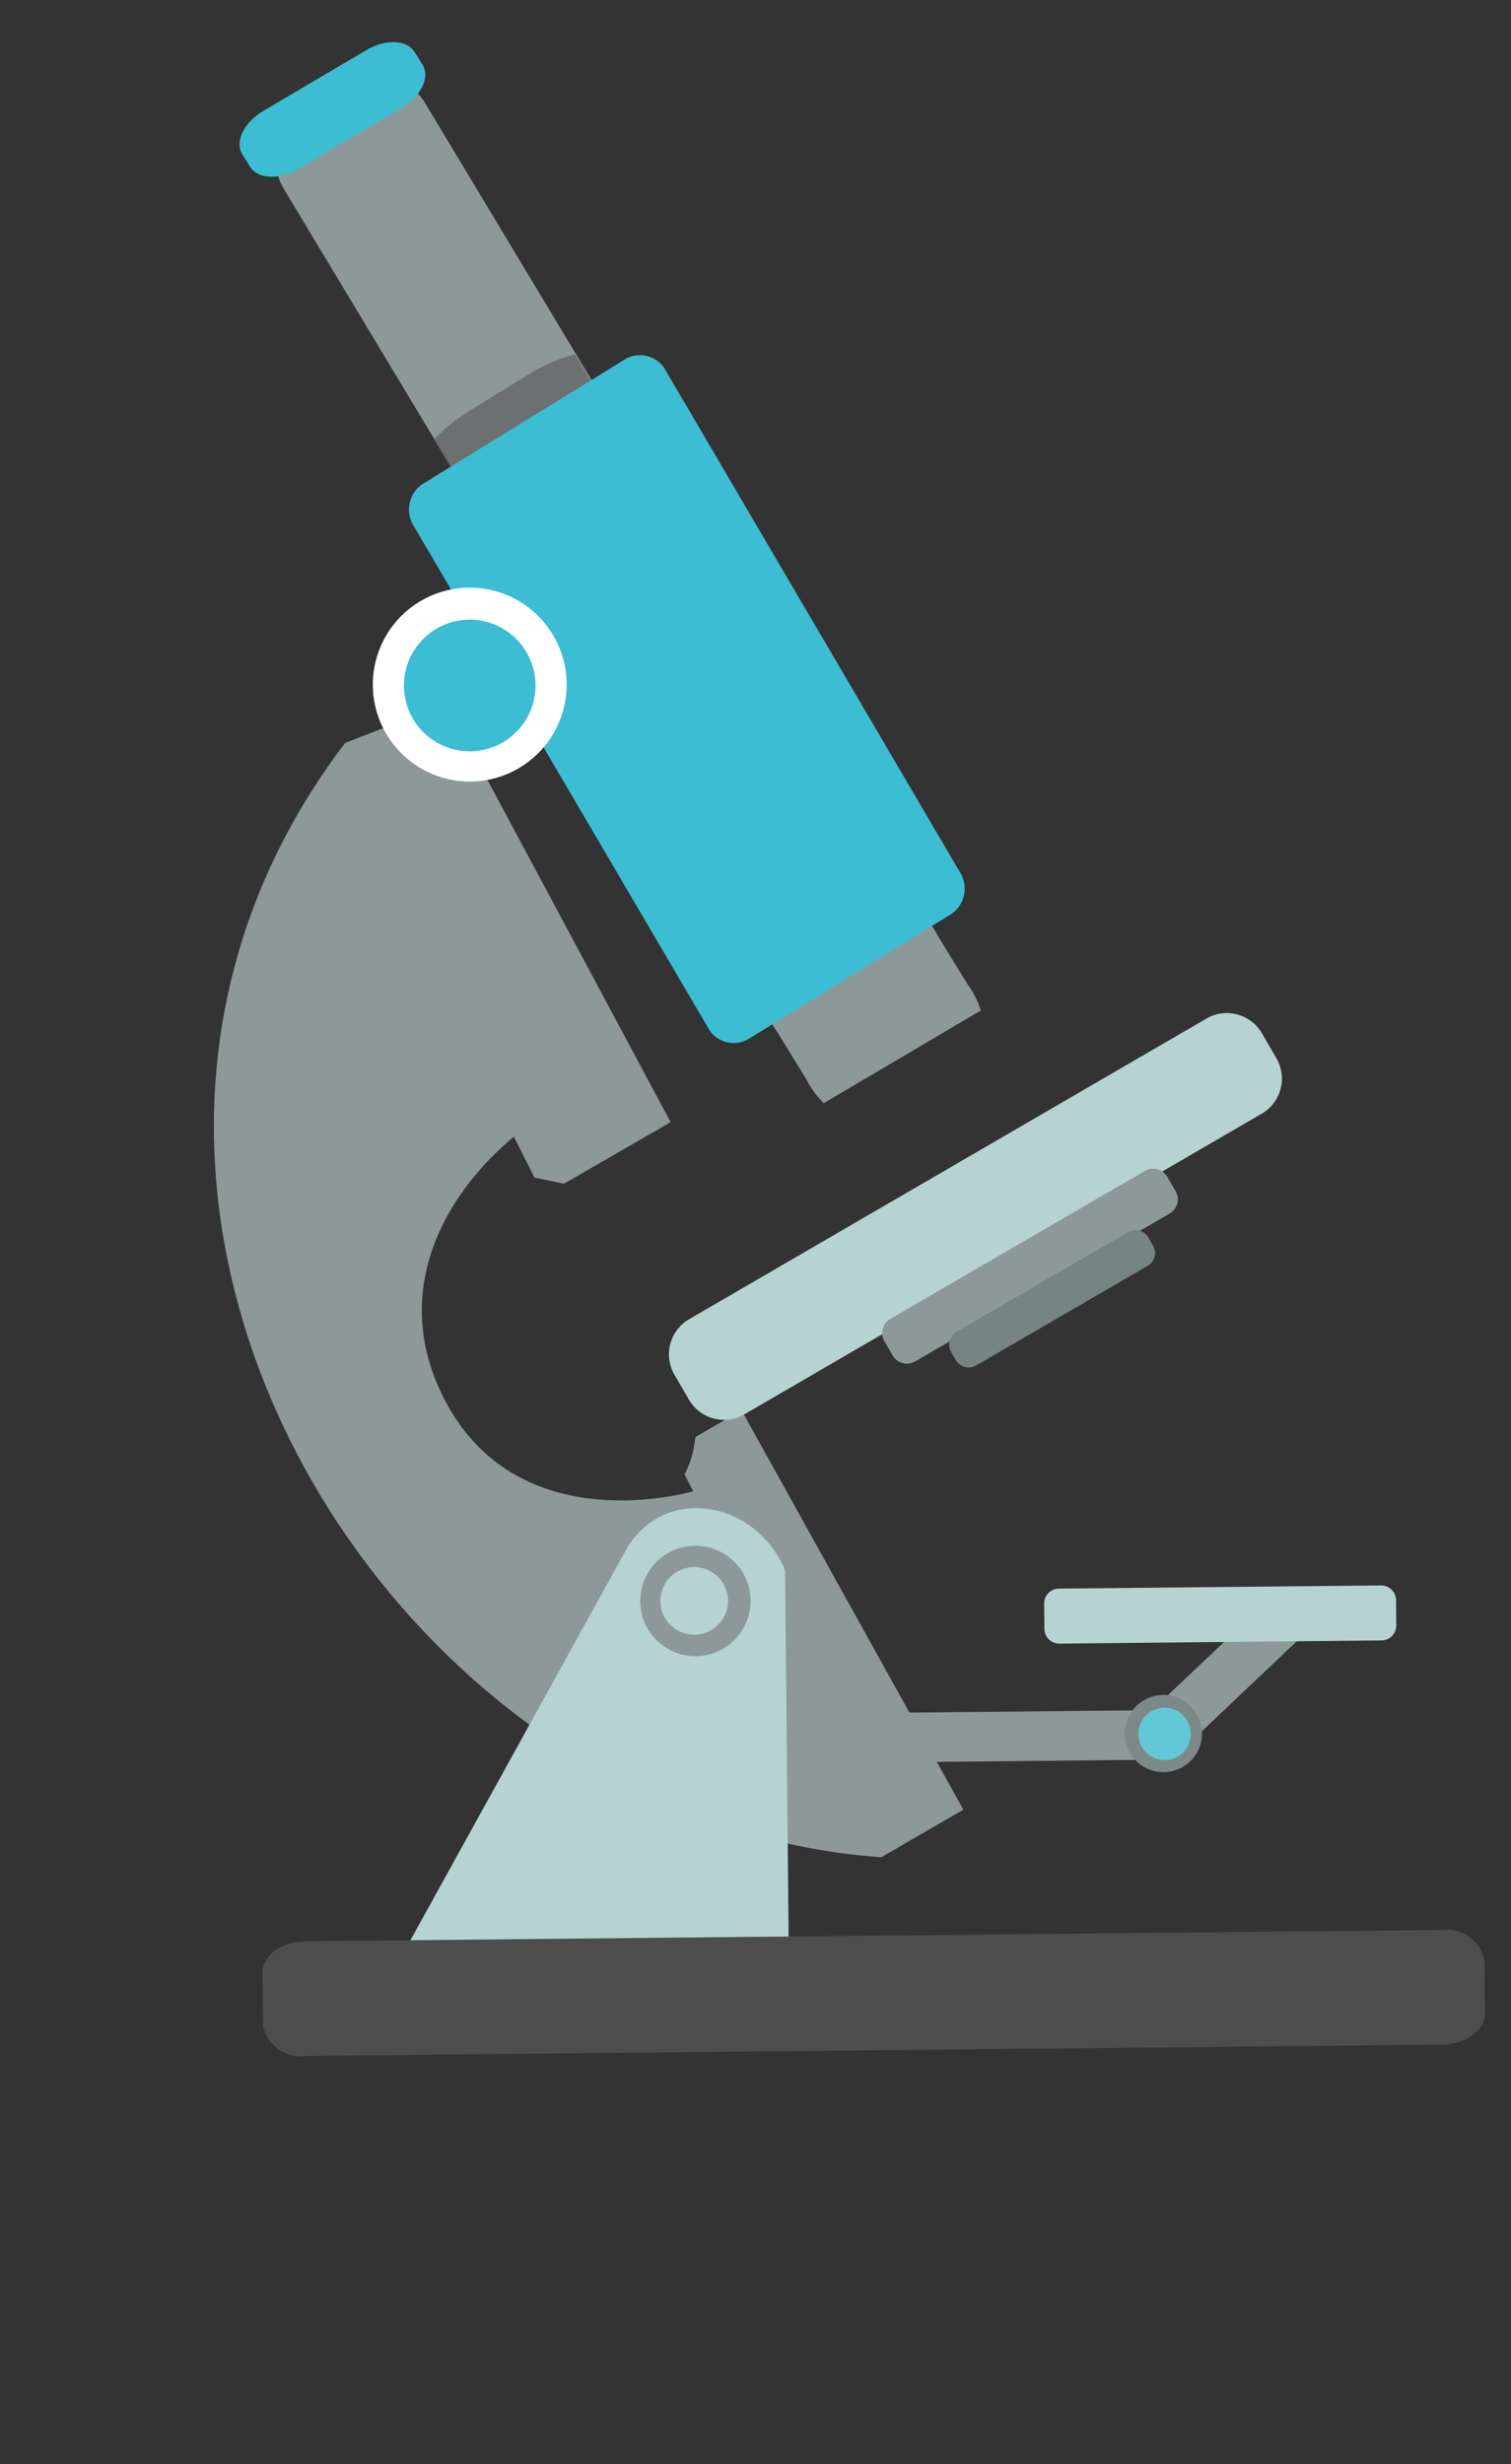<svg xmlns="http://www.w3.org/2000/svg" width="49.572" height="80.809" viewBox="0 0 49.572 80.809">
  <rect x="0" y="0" width="49.572" height="80.809" fill="#333333" stroke="none"/>
  <g id="Group_1077" data-name="Group 1077" transform="translate(9.703) rotate(22)">
    <path id="Path_1305" data-name="Path 1305" d="M1913.036,194.7l9.431,7.1a1.9,1.9,0,0,1,.46,2.65l-1.048,1.391a1.9,1.9,0,0,1-2.674.289l-9.431-7.1a1.9,1.9,0,0,1-.46-2.65l1.048-1.391A1.9,1.9,0,0,1,1913.036,194.7Z" transform="translate(-1907.763 -193.1)" fill="#8d9999"/>
    <path id="Path_1306" data-name="Path 1306" d="M1995.874,255.615a5.7,5.7,0,0,0-1.164,1.183l-1.344,1.825a5.857,5.857,0,0,0-.74,1.332l1.828,1.376a1.9,1.9,0,0,0,2.674-.289l1.048-1.391a1.9,1.9,0,0,0-.46-2.65Z" transform="translate(-1983.029 -248.274)" fill="#4e4f4f" opacity="0.54"/>
    <path id="Path_1307" data-name="Path 1307" d="M1995.979,379.557l2.6-2.446,11.959,9.975-2.487,3.182-.97.177-1.132-.99c-1.412,2.63-1.856,6.213,1.033,8.769,3.958,3.5,8.533-.011,8.777-.19l-.467-.408a3.408,3.408,0,0,0-.132-1.267l1.074-1.384,11.654,9.418-1.911,2.454C2010.427,411.913,1991.084,397.462,1995.979,379.557Z" transform="translate(-1985.35 -357.574)" fill="#8d9999"/>
    <path id="Path_1308" data-name="Path 1308" d="M2166.034,607.659l2.1-17.282c.471-2.413,3.392-2.893,5.067-1.2l5.564,13.391Z" transform="translate(-2139.03 -547.45)" fill="#b6d3d2"/>
    <path id="Path_1309" data-name="Path 1309" d="M2164.838,625.974l.659,1.585c.217.521-.194,1.188-.919,1.489l-34.406,14.3a1.271,1.271,0,0,1-1.7-.4l-.659-1.585c-.216-.521.195-1.188.919-1.489l34.405-14.3A1.271,1.271,0,0,1,2164.838,625.974Z" transform="translate(-2104.591 -580.967)" fill="#4d4d4d"/>
    <path id="Path_1310" data-name="Path 1310" d="M2199.513,601.57a1.81,1.81,0,1,1-2.365-.977A1.809,1.809,0,0,1,2199.513,601.57Z" transform="translate(-2166.017 -558.499)" fill="#8d9999"/>
    <path id="Path_1311" data-name="Path 1311" d="M2189.071,374.672l.749.582a1.329,1.329,0,0,1,.234,1.866l-12.044,15.5a1.329,1.329,0,0,1-1.865.234l-.75-.582a1.33,1.33,0,0,1-.234-1.866l12.044-15.5A1.33,1.33,0,0,1,2189.071,374.672Z" transform="translate(-2146.99 -355.129)" fill="#b6d3d2"/>
    <path id="Path_1312" data-name="Path 1312" d="M2244.295,431.262l.425.33a.537.537,0,0,1,.095.754l-5.926,7.626a.537.537,0,0,1-.753.095l-.425-.33a.537.537,0,0,1-.1-.754l5.926-7.627A.537.537,0,0,1,2244.295,431.262Z" transform="translate(-2203.325 -406.188)" fill="#8d9999"/>
    <path id="Path_1313" data-name="Path 1313" d="M2264.009,452.023l.238.185a.49.49,0,0,1,.086.686l-3.992,5.136a.489.489,0,0,1-.686.086l-.238-.185a.489.489,0,0,1-.085-.686l3.991-5.136A.489.489,0,0,1,2264.009,452.023Z" transform="translate(-2222.87 -424.875)" fill="#768483"/>
    <path id="Path_1314" data-name="Path 1314" d="M2368.553,546.932l.676.309a.441.441,0,0,1,.218.583l-2.076,4.546a.441.441,0,0,1-.583.217l-.676-.309a.441.441,0,0,1-.218-.583l2.076-4.546A.44.44,0,0,1,2368.553,546.932Z" transform="translate(-2318.794 -510.313)" fill="#8d9999"/>
    <path id="Path_1315" data-name="Path 1315" d="M2330.387,529.786l.316.763a.489.489,0,0,1-.263.639l-9.759,4.055a.489.489,0,0,1-.639-.264l-.316-.762a.489.489,0,0,1,.263-.64l9.759-4.055A.49.49,0,0,1,2330.387,529.786Z" transform="translate(-2277.26 -494.654)" fill="#b6d3d2"/>
    <path id="Path_1316" data-name="Path 1316" d="M2166.511,383.007l1.475,1.091a2.984,2.984,0,0,1,.718.628l-3.641,4.749a3.023,3.023,0,0,1-.813-.505l-1.475-1.091a2.96,2.96,0,0,1-.718-.628l3.641-4.749A3.026,3.026,0,0,1,2166.511,383.007Z" transform="translate(-2135.452 -362.421)" fill="#8d9999"/>
    <path id="Path_1317" data-name="Path 1317" d="M1999.093,247.479l15.064,11.6a1.013,1.013,0,0,1,.289,1.374l-4.674,6.346a.962.962,0,0,1-1.372.1l-15.064-11.6a1.013,1.013,0,0,1-.289-1.375l4.674-6.346A.963.963,0,0,1,1999.093,247.479Z" transform="translate(-1983.262 -240.739)" fill="#3dbdd3"/>
    <path id="Path_1318" data-name="Path 1318" d="M1901.269,182.6l.4.293c.384.284.333.987-.113,1.57l-2.383,3.108c-.446.583-1.12.825-1.5.541l-.4-.293c-.384-.284-.334-.987.113-1.57l2.383-3.108C1900.211,182.554,1900.885,182.312,1901.269,182.6Z" transform="translate(-1897.011 -182.477)" fill="#3dbdd3"/>
    <path id="Path_1319" data-name="Path 1319" d="M2007.949,338.84a3.179,3.179,0,1,1-4.156-1.716A3.179,3.179,0,0,1,2007.949,338.84Z" transform="translate(-1991.311 -321.382)" fill="#fff"/>
    <path id="Path_1320" data-name="Path 1320" d="M2016.265,348.641a2.159,2.159,0,1,1-2.823-1.165A2.159,2.159,0,0,1,2016.265,348.641Z" transform="translate(-2000.558 -330.765)" fill="#3dbdd3"/>
    <path id="Path_1321" data-name="Path 1321" d="M2296.385,595.147l.285.686a.439.439,0,0,1-.237.575l-7.669,3.187a.441.441,0,0,1-.576-.238l-.285-.686a.441.441,0,0,1,.238-.576l7.669-3.187A.44.44,0,0,1,2296.385,595.147Z" transform="translate(-2248.636 -553.481)" fill="#8d9999"/>
    <path id="Path_1322" data-name="Path 1322" d="M2361.921,589.526a1.266,1.266,0,1,1-1.655-.683A1.265,1.265,0,0,1,2361.921,589.526Z" transform="translate(-2313.064 -547.966)" fill="#7c8988"/>
    <path id="Path_1323" data-name="Path 1323" d="M2365.607,593.282a.86.86,0,1,1-1.124-.464A.86.86,0,0,1,2365.607,593.282Z" transform="translate(-2317.084 -551.57)" fill="#62c8d3"/>
    <path id="Path_1324" data-name="Path 1324" d="M2204.783,608.284a1.109,1.109,0,1,1-1.449-.6A1.108,1.108,0,0,1,2204.783,608.284Z" transform="translate(-2171.972 -564.929)" fill="#b6d3d2"/>
  </g>
</svg>
